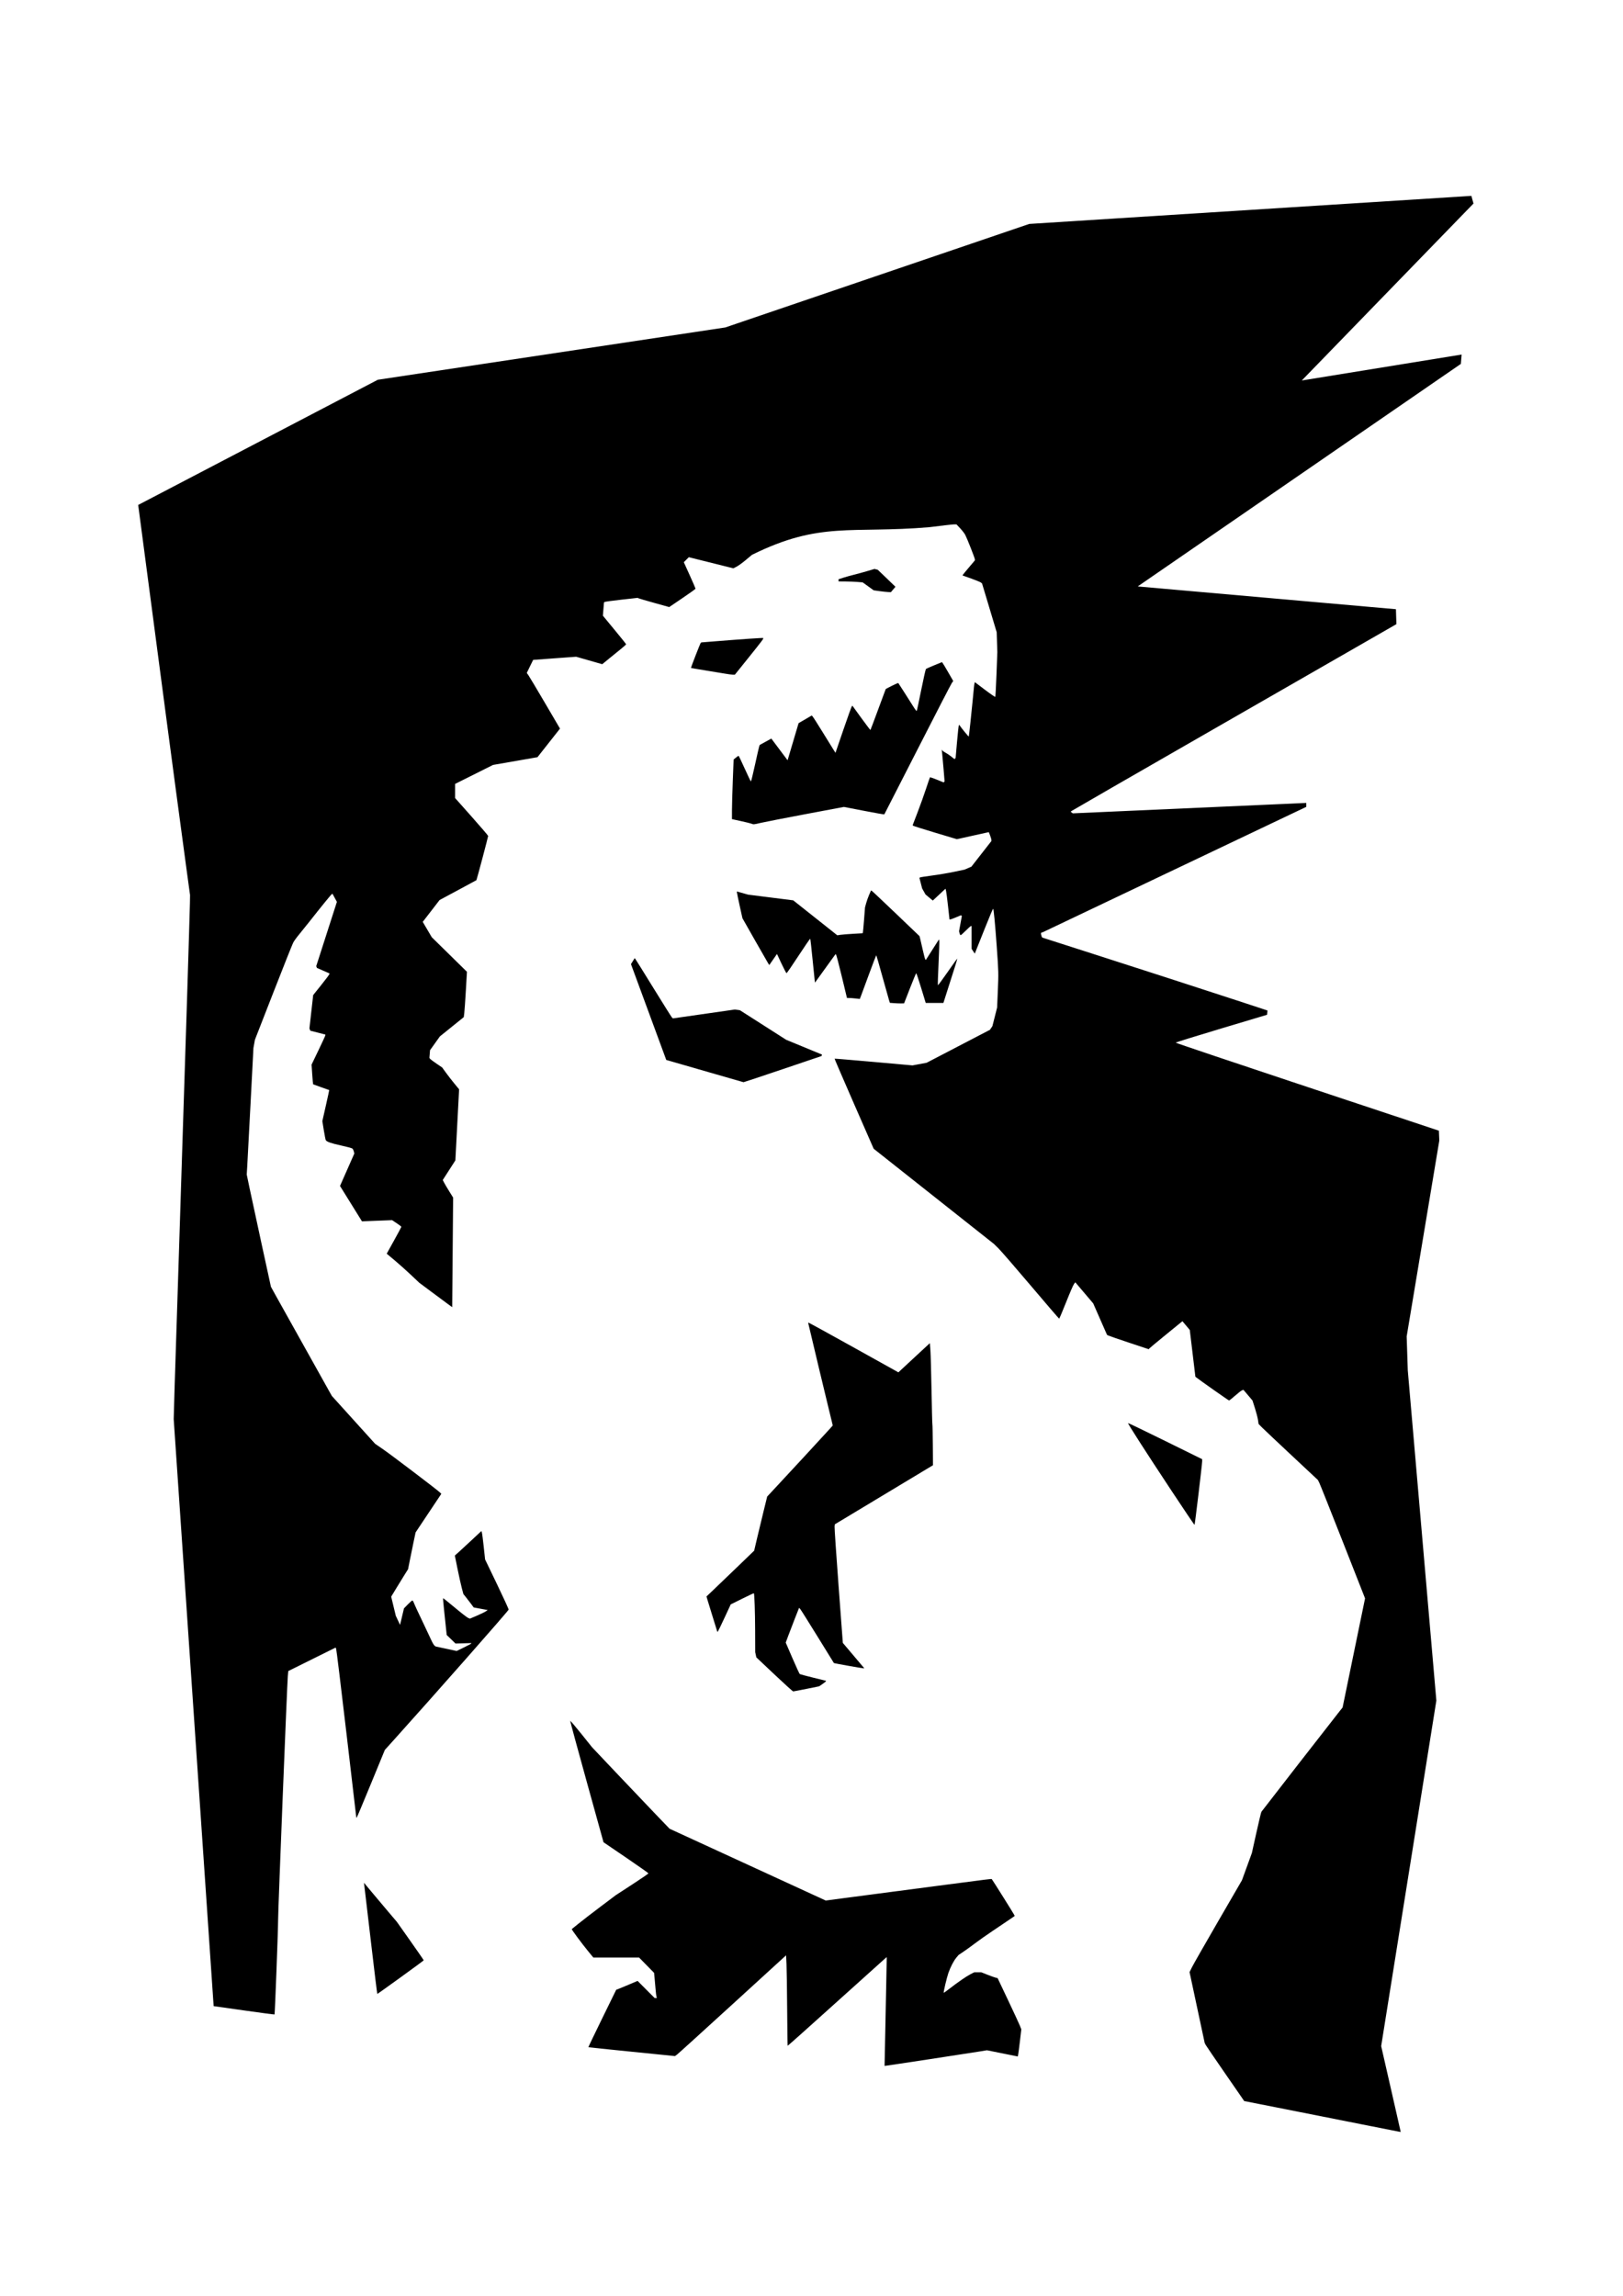 <?xml version="1.0" encoding="UTF-8" standalone="no"?>
<!-- Created with Inkscape (http://www.inkscape.org/) -->

<svg
   xmlns:dc="http://purl.org/dc/elements/1.1/"
   xmlns:cc="http://creativecommons.org/ns#"
   xmlns:rdf="http://www.w3.org/1999/02/22-rdf-syntax-ns#"
   xmlns:svg="http://www.w3.org/2000/svg"
   xmlns="http://www.w3.org/2000/svg"
   xmlns:sodipodi="http://sodipodi.sourceforge.net/DTD/sodipodi-0.dtd"
   xmlns:inkscape="http://www.inkscape.org/namespaces/inkscape"
   width="21cm"
   height="29.7cm"
   viewBox="0 0 744.094 1052.362"
   id="svg2"
   version="1.1"
   inkscape:version="0.91 r13725"
   sodipodi:docname="mozvr_nologo_black.svg"
   inkscape:export-filename="Y:\mozvr\work\logo_mozvr\out\mozvr_nologo_black.png"
   inkscape:export-xdpi="248.45"
   inkscape:export-ydpi="248.45">
  <defs
     id="defs4" />
  <sodipodi:namedview
     id="base"
     pagecolor="#ffffff"
     bordercolor="#666666"
     borderopacity="1.0"
     inkscape:pageopacity="0.0"
     inkscape:pageshadow="2"
     inkscape:zoom="0.55947539"
     inkscape:cx="98.632261"
     inkscape:cy="577.86389"
     inkscape:document-units="px"
     inkscape:current-layer="layer1"
     showgrid="false"
     inkscape:window-width="1920"
     inkscape:window-height="1137"
     inkscape:window-x="1192"
     inkscape:window-y="305"
     inkscape:window-maximized="1"
     showguides="true"
     inkscape:guide-bbox="true"
     units="cm" />
  <g
     inkscape:label="Capa 1"
     inkscape:groupmode="layer"
     id="layer1">
    <path
       style="fill:#000000;fill-opacity:1"
       d="m 624.835,973.859 c -9.168,-1.827 -25.159,-4.998 -35.535,-7.045 l -18.865,-3.723 -8.602,-12.444 c -4.731,-6.844 -8.805,-12.823 -9.053,-13.287 l -0.451,-0.842 -3.477,-16.271 -3.477,-16.271 1.136,-2.293 c 0.625,-1.261 6.029,-10.732 12.011,-21.047 l 10.875,-18.753 2.275,-6.251 2.275,-6.251 2.047,-9.22 c 1.126,-5.071 2.169,-9.418 2.319,-9.661 0.281,-0.457 33.832,-43.598 36,-46.29 l 1.223,-1.519 5.151,-25.012 5.151,-25.012 -10.221,-25.984 c -5.622,-14.291 -10.492,-26.507 -10.822,-27.146 l -0.601,-1.162 -12.032,-11.248 c -6.617,-6.186 -12.731,-11.958 -13.587,-12.825 l -1.555,-1.578 -0.279,-1.88 c -0.154,-1.034 -0.783,-3.456 -1.399,-5.383 l -1.119,-3.503 -2.077,-2.448 -2.077,-2.448 -0.653,0.242 c -0.359,0.133 -1.776,1.234 -3.148,2.447 -1.372,1.213 -2.624,2.205 -2.78,2.205 -0.233,0 -14.033,-9.704 -15.126,-10.636 l -0.322,-0.274 -1.28,-10.701 -1.28,-10.701 -0.502,-0.608 c -0.276,-0.334 -1.036,-1.24 -1.688,-2.013 l -1.186,-1.405 -7.508,6.118 c -4.129,3.365 -7.602,6.254 -7.717,6.421 l -0.21,0.303 -9.073,-3.014 c -4.99,-1.658 -9.298,-3.148 -9.574,-3.311 l -0.502,-0.297 -3.162,-7.198 -3.162,-7.198 -4.101,-4.831 -4.101,-4.831 -0.629,0.834 c -0.346,0.459 -1.967,4.208 -3.601,8.333 -1.635,4.124 -3.062,7.5 -3.171,7.501 -0.11,0 -5.938,-6.774 -12.952,-15.057 -7.014,-8.283 -13.706,-15.997 -14.871,-17.143 l -2.118,-2.084 -27.551,-21.803 -27.551,-21.803 -9.01,-20.586 c -4.955,-11.322 -8.962,-20.632 -8.903,-20.689 0.059,-0.057 8.119,0.613 17.913,1.487 l 17.806,1.59 3.235,-0.604 3.235,-0.604 14.519,-7.556 14.519,-7.556 0.566,-0.847 0.566,-0.847 1.078,-4.267 1.078,-4.267 0.322,-7.577 c 0.349,-8.201 0.336,-8.706 -0.489,-20.269 -0.756,-10.592 -1.409,-17.427 -1.667,-17.427 -0.118,4e-5 -1.824,4.049 -3.791,8.998 -1.967,4.949 -3.813,9.578 -4.102,10.288 l -0.526,1.29 -0.726,-1.101 -0.726,-1.101 -0.004,-5.209 -0.004,-5.209 -0.297,0 c -0.163,0 -1.223,0.938 -2.355,2.084 -1.132,1.146 -2.188,2.084 -2.348,2.084 -0.159,0 -0.391,-0.403 -0.515,-0.896 l -0.225,-0.896 0.64,-3.481 0.64,-3.481 -0.191,-0.191 -0.191,-0.191 -2.303,0.969 c -1.267,0.533 -2.454,0.969 -2.638,0.969 l -0.336,0 -0.66,-5.967 C 434.3,412.212 433.887,409.039 433.745,408.442 l -0.258,-1.085 -2.915,2.722 -2.915,2.722 -1.669,-1.395 -1.669,-1.395 -0.772,-1.379 -0.772,-1.379 -0.622,-2.41 -0.622,-2.41 0.202,-0.202 c 0.111,-0.111 2.563,-0.507 5.449,-0.88 2.886,-0.373 7.449,-1.139 10.141,-1.704 l 4.895,-1.026 1.564,-0.671 1.564,-0.671 4.593,-5.879 4.594,-5.879 0,-0.488 c 0,-0.268 -0.267,-1.187 -0.593,-2.041 l -0.593,-1.554 -7.329,1.617 -7.329,1.617 -9.902,-2.967 c -5.446,-1.632 -10.007,-3.072 -10.135,-3.2 l -0.233,-0.233 2.286,-5.969 c 1.257,-3.283 3.013,-8.185 3.902,-10.894 0.889,-2.709 1.682,-5 1.762,-5.091 0.08,-0.091 1.517,0.395 3.193,1.08 l 3.048,1.246 0.225,-0.225 0.225,-0.225 -0.457,-5.591 c -0.251,-3.075 -0.546,-6.358 -0.656,-7.295 l -0.199,-1.705 0.311,0.421 c 0.171,0.231 0.823,0.684 1.448,1.005 0.625,0.321 1.805,1.117 2.623,1.768 l 1.486,1.184 0.256,-0.295 0.256,-0.295 0.642,-7.373 c 0.353,-4.055 0.729,-7.46 0.836,-7.566 l 0.193,-0.193 0.264,0.396 c 0.719,1.081 3.994,5.07 4.087,4.978 0.092,-0.092 1.304,-11.313 1.81,-16.761 0.545,-5.864 0.694,-7.245 0.833,-7.688 l 0.153,-0.49 4.581,3.46 c 2.52,1.903 4.665,3.376 4.767,3.274 0.102,-0.102 0.358,-4.763 0.57,-10.358 l 0.385,-10.172 -0.146,-4.546 -0.146,-4.546 -3.356,-11.176 -3.356,-11.176 -0.516,-0.426 c -0.284,-0.234 -2.301,-1.062 -4.483,-1.84 l -3.968,-1.414 0.212,-0.343 c 0.117,-0.189 1.394,-1.74 2.839,-3.448 l 2.627,-3.105 0,-0.483 c 0,-0.546 -3.518,-9.483 -4.419,-11.225 -0.323,-0.624 -1.359,-1.96 -2.303,-2.969 l -1.716,-1.835 -1.11,0 c -0.61,0 -5.744,0.584 -11.409,1.297 -35.884,3.015 -49.923,-2.818 -81.234,12.662 l -2.797,2.343 c -1.539,1.289 -3.459,2.681 -4.268,3.094 l -1.471,0.75 -10.212,-2.55 -10.212,-2.55 -1.147,1.147 -1.147,1.147 2.696,5.943 c 1.483,3.268 2.69,6.059 2.684,6.2 -0.006,0.142 -2.726,2.094 -6.043,4.339 l -6.031,4.081 -6.913,-1.927 c -3.802,-1.06 -7.048,-2.01 -7.212,-2.111 l -0.298,-0.184 -7.488,0.834 c -4.118,0.459 -7.603,0.936 -7.743,1.061 l -0.255,0.227 -0.245,3.031 -0.245,3.031 5.318,6.441 c 2.925,3.542 5.324,6.538 5.33,6.657 0.006,0.119 -1.054,1.073 -2.356,2.121 -1.302,1.048 -3.769,3.053 -5.481,4.456 l -3.113,2.551 -5.98,-1.709 -5.98,-1.709 -9.85,0.717 c -5.418,0.394 -9.859,0.723 -9.869,0.731 -0.011,0.008 -0.672,1.355 -1.471,2.993 l -1.452,2.978 0.776,1.094 c 0.427,0.602 3.855,6.344 7.618,12.761 l 6.842,11.667 -5.162,6.551 -5.162,6.551 -10.186,1.772 -10.186,1.772 -8.7,4.353 -8.7,4.353 0,3.236 0,3.236 7.577,8.527 c 4.167,4.69 7.577,8.674 7.577,8.852 0,0.43 -5.234,20.155 -5.38,20.275 -0.062,0.051 -3.887,2.12 -8.499,4.596 l -8.386,4.503 -3.503,4.546 c -1.927,2.5 -3.666,4.752 -3.865,5.003 l -0.362,0.456 2.075,3.526 2.075,3.526 8.061,7.916 8.06,7.916 -0.497,8.56 c -0.274,4.708 -0.601,9.385 -0.727,10.394 l -0.23,1.835 -5.477,4.417 -5.477,4.417 -2.254,3.157 -2.254,3.157 -0.148,1.768 -0.148,1.768 0.301,0.409 c 0.165,0.225 1.482,1.212 2.924,2.194 l 2.623,1.785 1.702,2.353 c 0.936,1.294 2.684,3.546 3.884,5.005 l 2.182,2.652 -0.854,16.291 -0.854,16.291 -2.893,4.496 -2.893,4.496 0.608,1.187 c 0.335,0.653 1.404,2.465 2.377,4.028 l 1.769,2.841 -0.212,25.119 -0.212,25.119 -2.084,-1.521 c -1.146,-0.837 -4.546,-3.358 -7.556,-5.604 l -5.472,-4.082 -3.814,-3.604 c -2.098,-1.982 -5.453,-4.977 -7.457,-6.655 l -3.642,-3.051 3.352,-6.042 c 1.844,-3.323 3.357,-6.145 3.363,-6.272 0.005,-0.127 -0.947,-0.866 -2.118,-1.644 l -2.128,-1.413 -6.906,0.271 -6.906,0.271 -4.51,-7.263 c -2.48,-3.995 -4.745,-7.645 -5.034,-8.111 l -0.524,-0.848 3.285,-7.44 3.285,-7.44 -0.241,-0.962 c -0.133,-0.529 -0.438,-1.121 -0.678,-1.316 -0.24,-0.195 -2.567,-0.821 -5.172,-1.393 -4.612,-1.011 -6.532,-1.68 -7.001,-2.439 -0.126,-0.205 -0.533,-2.251 -0.904,-4.548 l -0.674,-4.176 1.607,-7.104 c 0.884,-3.907 1.578,-7.118 1.543,-7.136 -0.035,-0.018 -1.683,-0.6 -3.663,-1.295 -1.98,-0.694 -3.649,-1.298 -3.711,-1.343 -0.061,-0.044 -0.247,-2.093 -0.412,-4.554 l -0.3,-4.473 3.158,-6.563 c 1.74,-3.61 3.161,-6.709 3.161,-6.888 l 0,-0.325 -3.453,-0.89 -3.453,-0.89 -0.198,-0.517 -0.198,-0.517 0.859,-7.641 0.859,-7.641 3.564,-4.457 c 1.96,-2.451 3.651,-4.684 3.758,-4.961 l 0.193,-0.504 -2.897,-1.263 -2.897,-1.263 -0.159,-0.414 -0.159,-0.414 4.737,-14.727 4.737,-14.727 -1.007,-1.85 -1.007,-1.85 -0.268,0.104 c -0.282,0.11 -4.879,5.748 -10.125,12.417 -1.721,2.188 -3.982,5.001 -5.025,6.251 -1.043,1.25 -2.21,2.87 -2.595,3.599 -0.385,0.729 -4.49,11.04 -9.122,22.912 l -8.423,21.586 -0.346,1.904 -0.346,1.904 -1.315,25.383 c -0.723,13.961 -1.414,27.012 -1.535,29.002 l -0.22,3.618 1.177,5.664 c 0.647,3.115 3.142,14.69 5.545,25.723 l 4.368,20.059 2.309,4.188 c 2.303,4.176 22.829,40.921 24.667,44.157 l 0.968,1.705 9.911,10.964 9.911,10.964 3.652,2.515 c 3.795,2.613 24.697,18.474 25.976,19.711 l 0.729,0.705 -5.897,8.843 -5.897,8.843 -0.84,3.961 c -0.462,2.179 -1.239,5.975 -1.728,8.437 l -0.888,4.476 -1.476,2.344 c -0.812,1.289 -2.553,4.12 -3.87,6.291 l -2.394,3.947 1.058,4.387 1.058,4.388 0.978,2.084 0.978,2.084 0.896,-3.789 0.896,-3.789 1.757,-1.8 c 0.966,-0.99 1.896,-1.8 2.065,-1.8 0.169,0 0.466,0.416 0.659,0.924 0.433,1.14 2.094,4.721 4.841,10.441 1.151,2.396 2.554,5.38 3.118,6.63 0.564,1.25 1.265,2.455 1.557,2.678 l 0.532,0.404 4.809,1.031 4.809,1.031 3.252,-1.582 c 1.789,-0.87 3.317,-1.686 3.397,-1.814 l 0.145,-0.232 -3.659,0.102 -3.659,0.102 -2.018,-1.955 -2.018,-1.955 -0.342,-3.261 c -0.188,-1.793 -0.585,-5.562 -0.883,-8.375 -0.297,-2.813 -0.493,-5.164 -0.434,-5.225 0.059,-0.061 2.472,1.868 5.363,4.287 2.891,2.419 5.637,4.552 6.103,4.74 l 0.846,0.342 3.132,-1.337 c 1.722,-0.735 3.558,-1.621 4.079,-1.967 l 0.947,-0.63 -3.217,-0.599 -3.217,-0.599 -1.244,-1.684 c -0.684,-0.926 -1.747,-2.307 -2.363,-3.069 l -1.119,-1.385 -0.74,-2.783 c -0.407,-1.53 -1.289,-5.502 -1.961,-8.826 l -1.221,-6.043 1.561,-1.385 c 0.859,-0.762 3.593,-3.287 6.077,-5.61 l 4.516,-4.225 0.224,0.585 c 0.123,0.321 0.508,3.246 0.856,6.498 l 0.631,5.914 5.459,11.341 c 3.002,6.238 5.407,11.488 5.343,11.668 -0.276,0.775 -34.074,39.142 -52.306,59.377 l -4.454,4.943 -6.284,15.289 c -3.456,8.409 -6.396,15.408 -6.534,15.555 l -0.25,0.266 -4.508,-38.531 c -2.479,-21.192 -4.62,-38.748 -4.756,-39.015 l -0.248,-0.484 -10.848,5.383 -10.848,5.383 -0.206,2.299 c -0.324,3.617 -4.438,106.76 -4.444,111.411 -0.005,4.895 -1.462,43.51 -1.647,43.695 -0.163,0.163 -27.915,-3.819 -27.915,-3.819 L 79.635,650.48 80.065,635.516 c 0,0 1.041,-31.502 2.064,-64.216 1.024,-32.714 1.958,-62.038 2.078,-65.164 0.351,-9.223 2.811,-88.328 2.868,-92.252 l 0.053,-3.599 -1.733,-12.692 c -2.315,-16.954 -7.812,-58.262 -9.522,-71.225 l -6.847,-51.904 -5.67,-43 109.859,-57.39 159.307,-23.973 139.374,-47.459 202.682,-12.859 0.967,3.512 -78.718,81.115 73.283,-11.892 -0.349,4.281 -148.151,102.014 118.381,10.44 0.216,6.844 -10.906,6.267 c -5.998,3.447 -39.462,22.664 -74.364,42.705 -34.902,20.041 -63.594,36.57 -63.759,36.73 l -0.3,0.291 0.49,0.367 0.49,0.367 107.027,-4.781 0,1.806 -120.572,57.363 -1.042,0.386 0.005,0.626 0.299,1.087 0.293,0.461 22.528,7.23 c 12.39,3.977 28.324,9.112 35.409,11.411 24.101,7.822 43.946,14.295 44.631,14.558 l 0.683,0.262 -0.115,0.963 -0.115,0.963 -20.932,6.264 c -11.513,3.445 -20.932,6.376 -20.932,6.512 0,0.136 27.15,9.271 60.333,20.3 l 60.333,20.052 0.094,2.26 0.094,2.26 -7.481,44.895 -7.481,44.895 0.253,7.767 0.253,7.767 6.549,75.693 6.549,75.693 -1.37,8.603 c -0.752,4.731 -6.445,40.368 -12.649,79.192 l -11.28,70.589 4.298,18.821 c 2.364,10.352 4.376,19.205 4.472,19.674 l 0.174,0.853 -0.328,-0.032 c -0.181,-0.017 -7.83,-1.527 -16.998,-3.355 z M 405.793,935.098 c 0.136,-6.512 0.361,-17.721 0.5,-24.91 l 0.253,-13.071 -0.707,0.568 c -0.389,0.313 -10.585,9.48 -22.658,20.372 -12.073,10.892 -22.002,19.753 -22.064,19.691 -0.062,-0.062 -0.165,-7.61 -0.229,-16.773 -0.064,-9.163 -0.202,-18.467 -0.306,-20.676 l -0.189,-4.016 -24.626,22.495 c -13.544,12.372 -25.009,22.765 -25.477,23.096 l -0.851,0.601 -19.797,-1.994 c -10.888,-1.097 -19.841,-2.027 -19.895,-2.066 -0.054,-0.04 2.797,-5.984 6.334,-13.21 l 6.432,-13.138 0.675,-0.234 c 0.371,-0.128 2.575,-1.041 4.898,-2.027 l 4.223,-1.794 3.916,3.929 3.916,3.929 0.506,0 0.506,0 -0.188,-0.663 c -0.103,-0.365 -0.29,-1.942 -0.415,-3.504 -0.125,-1.563 -0.329,-3.864 -0.452,-5.115 l -0.225,-2.273 -3.433,-3.504 -3.433,-3.504 -10.487,0 -10.487,0 -2.263,-2.747 c -2.81,-3.411 -7.811,-10.15 -7.632,-10.287 0.073,-0.056 1.496,-1.208 3.163,-2.561 1.667,-1.353 6.185,-4.835 10.04,-7.737 l 7.009,-5.277 7.482,-4.867 c 4.115,-2.677 7.476,-4.978 7.469,-5.113 -0.007,-0.135 -4.647,-3.399 -10.31,-7.254 l -10.296,-7.009 -7.672,-27.657 c -4.22,-15.211 -7.633,-27.793 -7.585,-27.96 0.048,-0.167 2.314,2.476 5.035,5.872 l 4.948,6.176 10.389,10.986 c 5.714,6.043 13.714,14.451 17.777,18.686 l 7.388,7.7 35.802,16.46 35.802,16.46 8.524,-1.13 c 4.688,-0.622 14.491,-1.911 21.784,-2.866 7.293,-0.954 18.289,-2.396 24.436,-3.204 19.93,-2.619 21.227,-2.779 21.371,-2.625 0.333,0.355 10.134,15.969 10.307,16.42 l 0.191,0.497 -2.391,1.64 c -1.315,0.902 -4.695,3.182 -7.511,5.066 -2.816,1.884 -6.482,4.461 -8.145,5.727 -1.664,1.265 -4.068,3.004 -5.342,3.863 l -2.317,1.562 -1.019,1.211 c -1.241,1.475 -2.724,4.348 -3.694,7.156 -0.73,2.114 -2.29,8.766 -2.101,8.956 0.057,0.057 1.242,-0.783 2.635,-1.865 3.795,-2.949 7.85,-5.74 9.711,-6.684 l 1.657,-0.841 1.611,0 1.611,0 2.794,1.111 c 1.537,0.611 3.22,1.214 3.741,1.341 l 0.947,0.231 4.813,10.151 c 2.647,5.583 5.091,10.865 5.43,11.737 l 0.618,1.586 -0.612,5.233 c -0.337,2.878 -0.7,5.676 -0.807,6.218 l -0.195,0.985 -7.074,-1.421 -7.074,-1.421 -3.232,0.533 c -4.884,0.806 -42.92,6.591 -43.337,6.591 l -0.363,0 z m -235.738,-45.084 c -1.542,-13.179 -2.891,-24.644 -2.999,-25.478 l -0.196,-1.515 4.115,4.925 c 2.263,2.709 5.658,6.739 7.545,8.957 l 3.43,4.033 6.156,8.721 c 3.386,4.797 6.156,8.809 6.156,8.917 0,0.186 -21.027,15.403 -21.283,15.403 -0.067,0 -1.384,-10.783 -2.925,-23.963 z m 184.966,-122.504 -8.267,-7.805 -0.258,-1.193 -0.258,-1.193 -0.033,-9.85 c -0.029,-8.54 -0.311,-16.821 -0.584,-17.153 -0.047,-0.057 -2.454,1.071 -5.348,2.507 l -5.263,2.612 -2.789,6.017 c -1.534,3.309 -2.91,6.149 -3.058,6.31 l -0.27,0.293 -2.15,-6.923 c -1.183,-3.808 -2.306,-7.467 -2.497,-8.132 l -0.347,-1.209 2.903,-2.751 c 1.597,-1.513 6.515,-6.232 10.928,-10.486 l 8.025,-7.735 1.389,-5.921 c 0.764,-3.257 2.11,-8.846 2.991,-12.42 l 1.602,-6.499 1.9,-2.026 c 4.937,-5.263 25.839,-27.879 26.927,-29.136 l 1.229,-1.419 -2.603,-10.74 c -1.432,-5.907 -3.047,-12.615 -3.59,-14.908 -0.868,-3.668 -3.811,-16.051 -4.749,-19.985 l -0.339,-1.421 0.293,0 c 0.161,0 9.473,5.112 20.692,11.36 l 20.399,11.36 1.336,-1.265 c 0.735,-0.696 3.978,-3.708 7.208,-6.695 l 5.872,-5.43 0.246,3.196 c 0.135,1.758 0.37,10.101 0.521,18.54 0.151,8.439 0.329,15.438 0.394,15.554 0.065,0.115 0.152,4.364 0.192,9.442 l 0.074,9.232 -22.498,13.541 -22.498,13.541 -0.12,0.981 c -0.066,0.539 0.758,12.768 1.832,27.175 l 1.952,26.195 4.919,5.818 4.919,5.818 -0.499,0 c -0.561,0 -13.319,-2.269 -13.423,-2.387 -0.036,-0.041 -3.428,-5.531 -7.537,-12.199 -4.109,-6.668 -7.686,-12.352 -7.949,-12.63 l -0.478,-0.507 -1.986,5.053 c -1.092,2.779 -2.471,6.369 -3.064,7.976 l -1.078,2.923 3.071,7.117 c 1.689,3.914 3.205,7.205 3.368,7.312 0.163,0.107 2.951,0.85 6.194,1.65 l 5.897,1.454 -0.171,0.276 c -0.094,0.152 -0.818,0.716 -1.608,1.254 l -1.437,0.978 -5.77,1.169 c -3.174,0.643 -5.932,1.169 -6.129,1.169 -0.198,0 -4.08,-3.512 -8.627,-7.805 z m 181.82,-84.566 c -11.736,-17.754 -19.873,-30.425 -19.668,-30.629 0.072,-0.072 7.746,3.621 17.053,8.208 l 16.922,8.34 0,1.038 c 0,1.3 -3.31,28.911 -3.486,29.087 -0.071,0.071 -4.94,-7.149 -10.82,-16.044 z M 324.969,491.49 c -8.647,-2.501 -16.575,-4.79 -17.617,-5.087 l -1.894,-0.539 -8.089,-21.961 -8.089,-21.961 0.844,-1.365 0.844,-1.365 0.282,0.312 c 0.155,0.172 3.905,6.194 8.334,13.382 4.429,7.189 8.244,13.26 8.479,13.492 l 0.427,0.422 14.207,-2.036 14.207,-2.036 1.149,0.156 1.149,0.156 10.613,6.779 10.613,6.779 8.214,3.393 8.214,3.393 -0.102,0.331 -0.102,0.331 -17.783,6.015 c -9.781,3.308 -17.872,6.001 -17.98,5.985 -0.108,-0.016 -7.272,-2.076 -15.919,-4.577 z m 84.982,-31.656 -1.966,-0.147 -0.387,-1.212 c -0.213,-0.667 -1.585,-5.543 -3.048,-10.836 -1.464,-5.293 -2.719,-9.681 -2.789,-9.752 -0.07,-0.071 -1.547,3.749 -3.281,8.487 -1.734,4.738 -3.409,9.271 -3.722,10.073 l -0.569,1.458 -1.933,-0.217 c -1.063,-0.119 -2.387,-0.221 -2.941,-0.226 l -1.008,-0.01 -2.351,-9.756 c -1.293,-5.366 -2.471,-9.887 -2.619,-10.048 l -0.267,-0.292 -4.707,6.523 -4.707,6.523 -0.095,-0.548 c -0.052,-0.302 -0.509,-4.783 -1.014,-9.959 -0.505,-5.176 -0.993,-9.485 -1.084,-9.576 -0.091,-0.091 -2.508,3.42 -5.371,7.801 -2.863,4.381 -5.33,7.966 -5.482,7.966 -0.152,0 -1.2,-1.98 -2.33,-4.399 l -2.054,-4.399 -1.767,2.542 -1.767,2.542 -0.564,-0.889 c -0.31,-0.489 -3.08,-5.322 -6.154,-10.739 l -5.59,-9.85 -1.253,-5.683 c -0.689,-3.126 -1.259,-5.883 -1.266,-6.127 l -0.013,-0.444 2.562,0.725 2.562,0.725 10.344,1.304 10.344,1.304 0.448,0.353 c 0.247,0.194 4.796,3.801 10.109,8.014 l 9.661,7.662 1.361,-0.217 c 0.749,-0.12 3.364,-0.332 5.812,-0.472 l 4.452,-0.254 0.112,-0.414 c 0.061,-0.228 0.302,-2.886 0.534,-5.907 l 0.422,-5.493 0.513,-1.894 c 0.282,-1.042 0.902,-2.796 1.379,-3.897 l 0.866,-2.003 0.289,0.109 c 0.159,0.06 5.162,4.769 11.118,10.465 l 10.829,10.356 0.355,1.388 c 0.195,0.764 0.732,3.093 1.194,5.177 0.462,2.084 0.954,3.918 1.095,4.076 l 0.255,0.288 3.008,-4.707 3.008,-4.707 0.144,0.631 c 0.079,0.347 -0.068,5.03 -0.327,10.407 -0.259,5.377 -0.396,9.851 -0.304,9.942 0.092,0.092 2.11,-2.635 4.486,-6.059 2.376,-3.424 4.358,-6.187 4.404,-6.141 0.046,0.046 -0.483,1.869 -1.177,4.05 -0.694,2.181 -2.145,6.736 -3.225,10.122 l -1.964,6.156 -4.052,0 -4.052,0 -2.081,-6.817 c -1.145,-3.75 -2.166,-6.817 -2.27,-6.817 -0.104,0 -1.4,3.111 -2.878,6.912 l -2.689,6.911 -1.289,0.033 c -0.709,0.018 -2.174,-0.033 -3.255,-0.114 z m -65.471,-82.283 c -0.417,-0.161 -2.59,-0.694 -4.83,-1.184 l -4.073,-0.891 0.005,-4.001 c 0.004,-2.201 0.175,-8.349 0.382,-13.662 l 0.377,-9.661 1.039,-0.851 c 0.571,-0.468 1.124,-0.851 1.228,-0.852 0.104,0 1.375,2.641 2.823,5.87 1.449,3.23 2.728,5.872 2.842,5.872 0.114,0 0.961,-3.452 1.88,-7.672 0.92,-4.22 1.779,-7.979 1.91,-8.355 l 0.237,-0.683 2.661,-1.469 2.661,-1.469 3.73,4.976 3.73,4.976 2.522,-8.506 2.523,-8.506 3.005,-1.753 3.005,-1.753 0.421,0.427 c 0.232,0.235 2.26,3.411 4.508,7.057 2.248,3.647 4.512,7.304 5.031,8.128 l 0.944,1.498 3.64,-10.642 c 2.002,-5.853 3.755,-10.704 3.896,-10.78 l 0.256,-0.138 4.058,5.6 c 2.232,3.08 4.111,5.546 4.177,5.48 0.066,-0.066 1.498,-3.864 3.182,-8.441 1.684,-4.577 3.245,-8.783 3.467,-9.347 l 0.405,-1.025 2.779,-1.43 c 1.528,-0.787 2.854,-1.348 2.947,-1.248 0.142,0.154 4.048,6.259 7.35,11.489 0.506,0.801 0.994,1.382 1.084,1.292 0.091,-0.091 1.016,-4.403 2.057,-9.584 1.041,-5.18 2.02,-9.531 2.176,-9.669 0.156,-0.137 1.863,-0.896 3.794,-1.685 l 3.511,-1.435 0.27,0.27 c 0.148,0.148 1.319,2.092 2.603,4.319 l 2.333,4.049 -0.668,0.947 c -0.367,0.521 -7.453,14.245 -15.746,30.498 -8.293,16.253 -15.126,29.614 -15.184,29.691 -0.058,0.077 -4.252,-0.661 -9.32,-1.64 l -9.214,-1.78 -17.415,3.275 c -9.578,1.801 -18.83,3.605 -20.558,4.008 -3.481,0.812 -3.378,0.802 -4.439,0.391 z m -12.313,-68.799 c -1.563,-0.274 -5.647,-0.947 -9.075,-1.496 -3.429,-0.549 -6.262,-1.033 -6.296,-1.078 -0.108,-0.14 4.184,-11.182 4.449,-11.448 l 0.254,-0.253 6.566,-0.529 c 11.857,-0.955 21.708,-1.628 21.844,-1.491 0.251,0.251 -0.498,1.253 -6.754,9.039 l -6.251,7.779 -0.947,-0.013 c -0.521,-0.006 -2.226,-0.237 -3.789,-0.511 z m 71.036,-37.792 -2.652,-0.37 -2.52,-1.819 -2.52,-1.819 -2.405,-0.198 c -1.323,-0.109 -3.812,-0.209 -5.531,-0.222 l -3.126,-0.024 0,-0.499 0,-0.499 2.178,-0.698 c 1.198,-0.384 3.372,-0.99 4.83,-1.347 1.459,-0.357 4.186,-1.104 6.062,-1.661 l 3.41,-1.012 0.758,0.198 0.758,0.198 4.047,3.891 4.047,3.891 -1.044,1.231 -1.044,1.231 -1.298,-0.051 c -0.714,-0.028 -2.492,-0.218 -3.95,-0.422 z"
       id="path4153"
       inkscape:connector-curvature="0"
       sodipodi:nodetypes="cscsccccsscccscscccsccssccsccccsscccccscsccscccccccscsscccscscccccccccsscsccccccssssccccccscscccccccccccsscccccsscccsccsscccccsscccscccsccccsccscscccccccccscssscsccsccccccscscsccsccccsccscccscsccscccccccccsscscsccccccscccccccccccsscccccsscccssccscscccccsccccccscscscscsccscccccccsccccccccccssccscccsscsscsscccscccccsccscccccccsscssccccsscccccsscssccccccscccsccsccscscscsccsccccscccccssccsscccccccccccccsscccccccccccssccccsssccccccccccscscccccssccscsscsccscsccscccccccccccccscsscscscscscsscccssscccscsscssccccccsccsccssccccscssscsscsscsccccccscscccsccscsccsscssccssccsccsccccccscccscsccsscscsccsccsccccscscccccccccccsccccccccccccsccccccscscccccscccccscsssccccscscccccccscssccscscccscssccccsscsssscccscsccccccccsccccsscccccccccccsscsccsccccscccscccccccscscsscccscccscscccccccccscccccscccccccccc"
       inkscape:export-filename="Y:\mozvr\work\logo_mozvr\out\mozvr_nologo.png"
       inkscape:export-xdpi="247.91"
       inkscape:export-ydpi="247.91" />
    <path
       style="fill:#000000"
       d=""
       id="path4151"
       inkscape:connector-curvature="0" />
    <path
       style="fill:#000000"
       d=""
       id="path4149"
       inkscape:connector-curvature="0" />
    <path
       style="fill:#000000"
       d=""
       id="path4147"
       inkscape:connector-curvature="0" />
  </g>
</svg>
